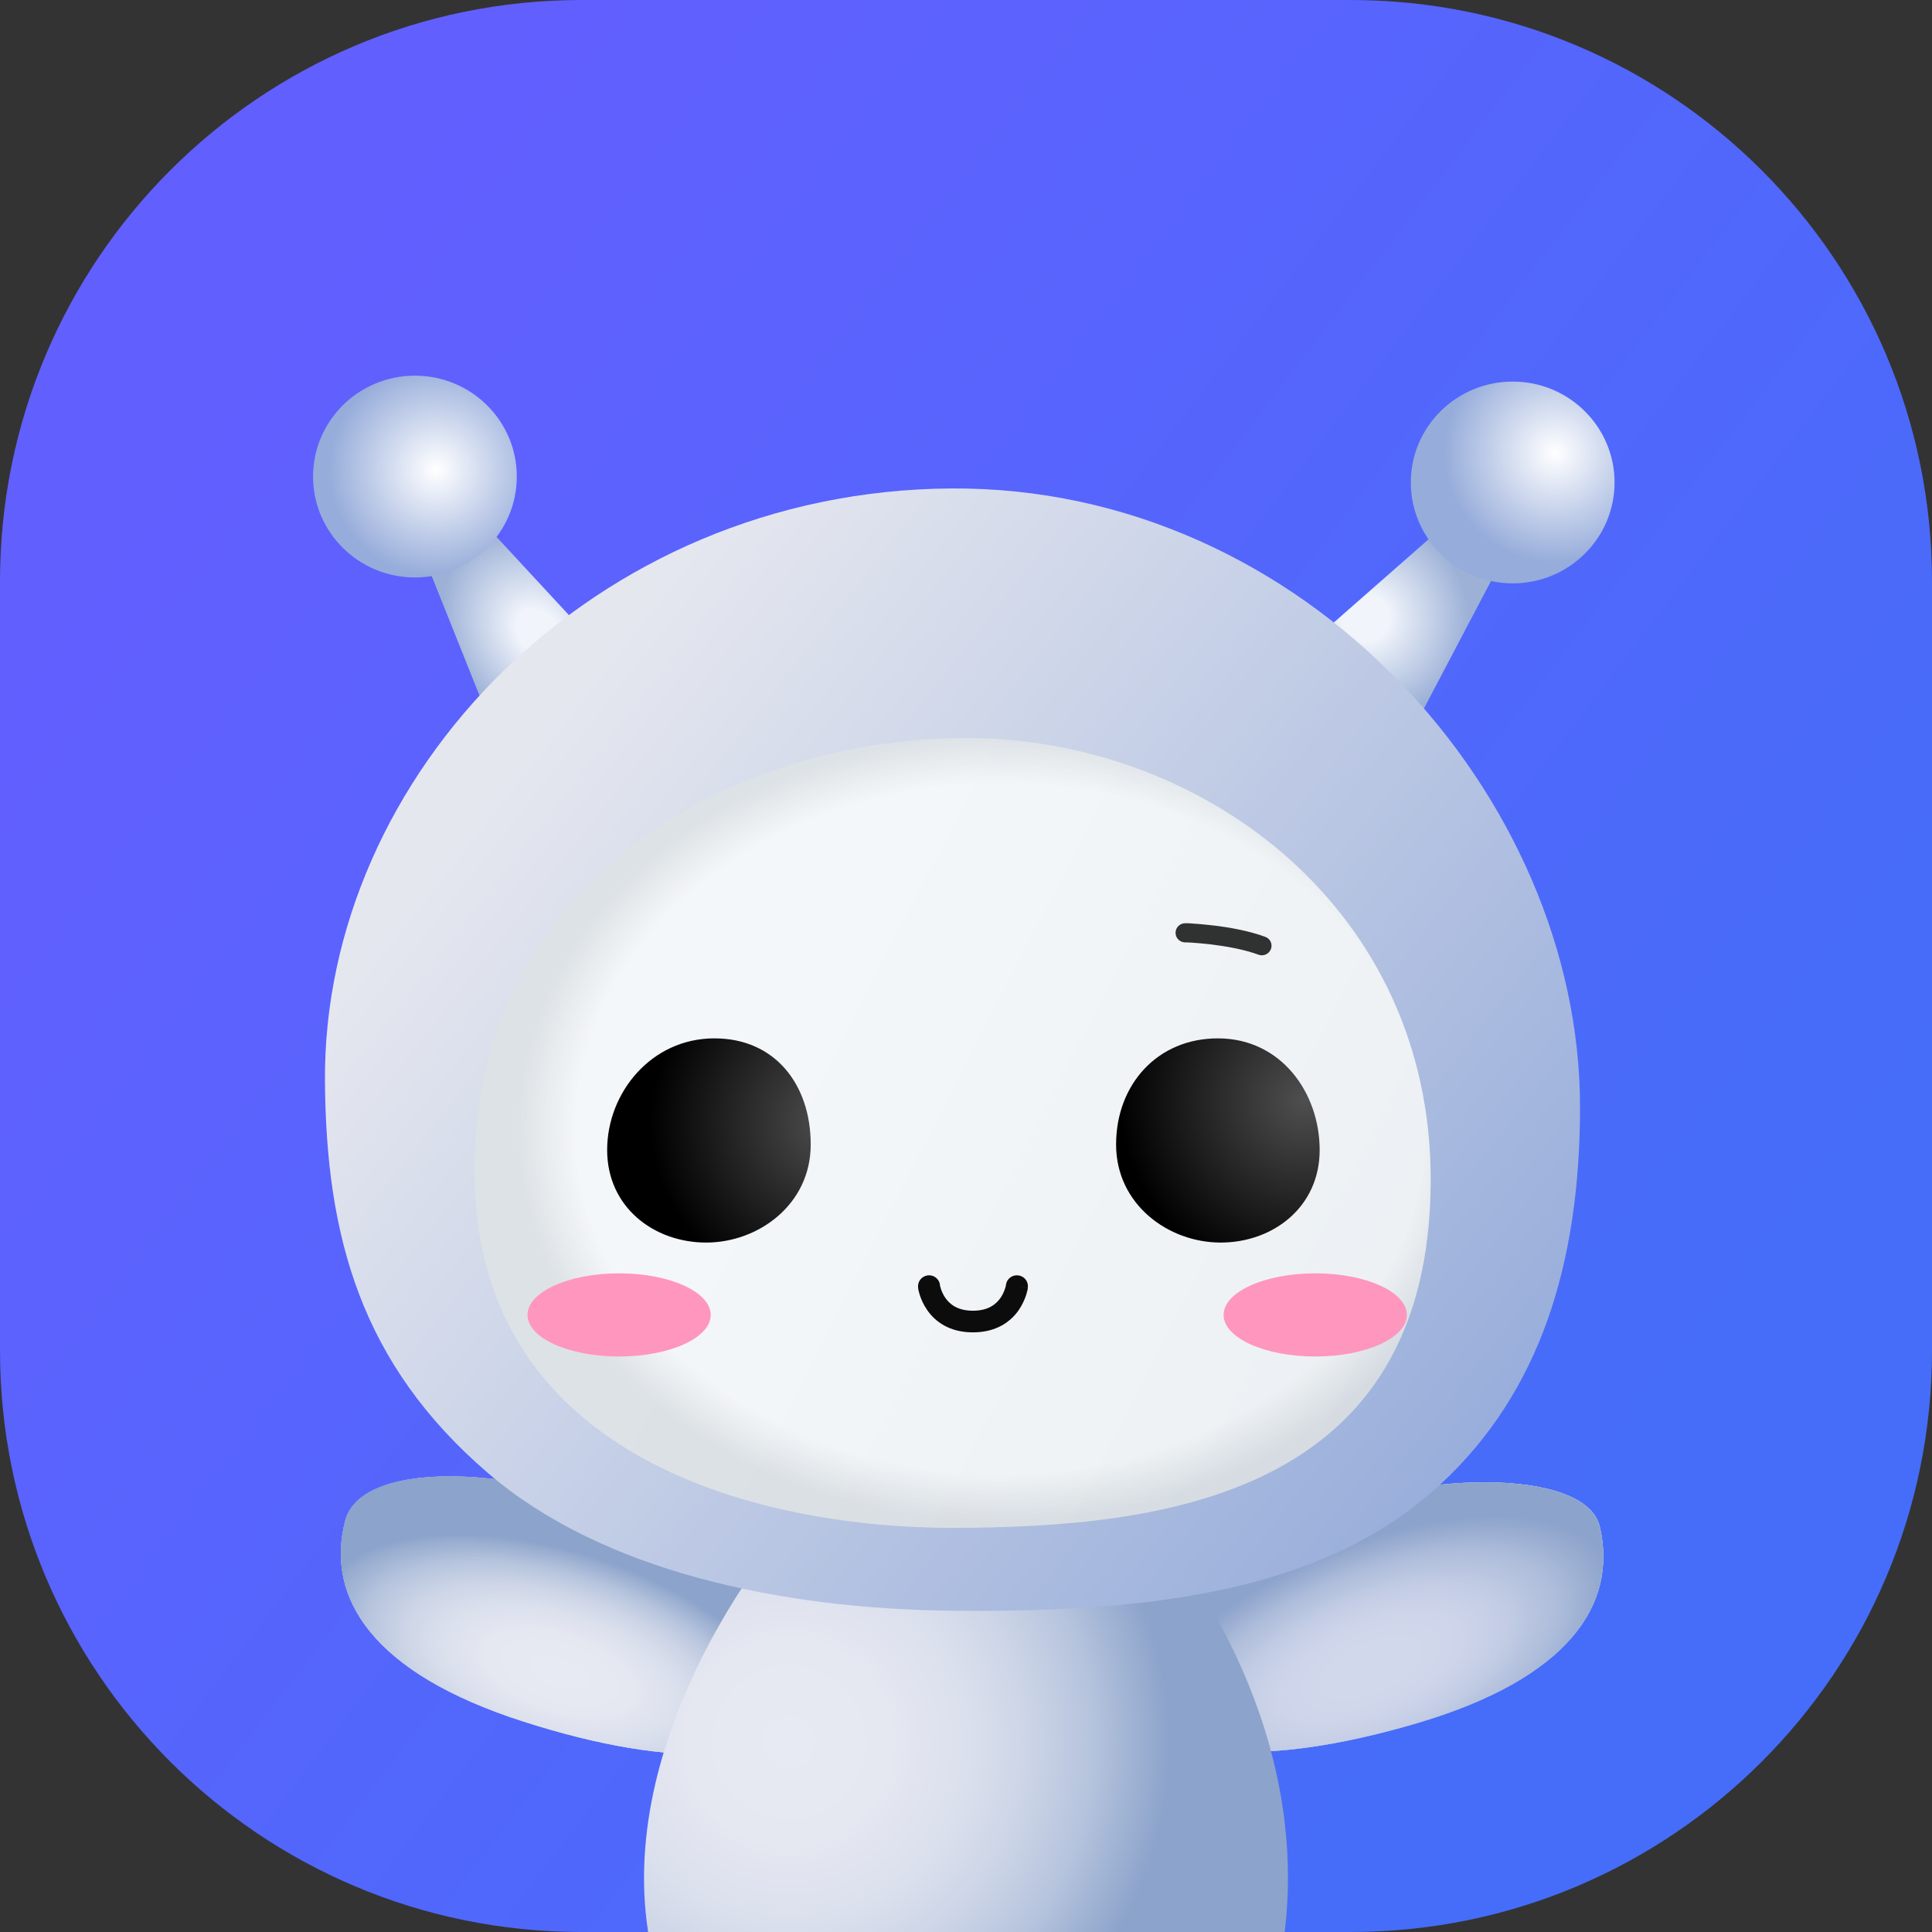 <svg width="216" height="216" viewBox="0 0 216 216" fill="none" xmlns="http://www.w3.org/2000/svg">
<rect x="0" y="0" width="216" height="216" fill="#333333" stroke="none"/>
<g clip-path="url(#clip0_112_890)">
<path d="M151 0H65C29.102 0 0 29.102 0 65V151C0 186.899 29.102 216 65 216H151C186.899 216 216 186.899 216 151V65C216 29.102 186.899 0 151 0Z" fill="url(#paint0_linear_112_890)"/>
<path d="M71.03 169.91C59.76 164.17 40.49 162.7 38.59 170.04C36.37 178.6 41.6 187.06 58.55 192.48C75.49 197.91 87.97 197.3 89.97 190.25C92.94 179.79 71.03 169.91 71.03 169.91Z" fill="url(#paint1_linear_112_890)"/>
<path d="M71.03 169.91C59.76 164.17 40.49 162.7 38.59 170.04C36.37 178.6 41.6 187.06 58.55 192.48C75.49 197.91 87.97 197.3 89.97 190.25C92.94 179.79 71.03 169.91 71.03 169.91Z" fill="url(#paint2_radial_112_890)"/>
<path d="M146.42 169.83C157.46 164.52 177.27 163.9 178.86 170.7C180.87 179.31 175.44 187.64 158.36 192.67C141.28 197.7 128.82 196.81 126.99 189.72C124.27 179.2 146.42 169.82 146.42 169.82V169.83Z" fill="url(#paint3_radial_112_890)"/>
<path d="M146.42 169.83C157.46 164.52 177.27 163.9 178.86 170.7C180.87 179.31 175.44 187.64 158.36 192.67C141.28 197.7 128.82 196.81 126.99 189.72C124.27 179.2 146.42 169.82 146.42 169.82V169.83Z" fill="url(#paint4_linear_112_890)"/>
<path d="M146.42 169.83C157.46 164.52 177.27 163.9 178.86 170.7C180.87 179.31 175.44 187.64 158.36 192.67C141.28 197.7 128.82 196.81 126.99 189.72C124.27 179.2 146.42 169.82 146.42 169.82V169.83Z" fill="url(#paint5_radial_112_890)"/>
<path d="M71.03 169.91C59.76 164.17 40.49 162.7 38.59 170.04C36.37 178.6 41.6 187.06 58.55 192.48C75.49 197.91 87.97 197.3 89.97 190.25C92.94 179.79 71.03 169.91 71.03 169.91Z" fill="url(#paint6_radial_112_890)"/>
<path d="M86.97 172C86.92 172.06 68.94 193.3 72.46 216H143.63C146.58 191.59 130.71 172.95 130.71 172.95L86.97 172.01V172Z" fill="url(#paint7_radial_112_890)"/>
<path d="M54.72 80.56L67.09 72.53L49.55 53.59L44.63 55.31L54.73 80.57L54.72 80.56Z" fill="url(#paint8_radial_112_890)"/>
<path d="M46.39 64.56C52.68 64.56 57.78 59.51 57.78 53.28C57.78 47.05 52.68 42 46.39 42C40.1 42 35 47.05 35 53.28C35 59.51 40.1 64.56 46.39 64.56Z" fill="url(#paint9_radial_112_890)"/>
<path d="M158 81.49L147.25 71.24L166.67 54.19L170.67 57.4L158 81.49V81.49Z" fill="url(#paint10_radial_112_890)"/>
<path d="M169.12 65.22C175.41 65.22 180.51 60.17 180.51 53.94C180.51 47.71 175.41 42.66 169.12 42.66C162.83 42.66 157.73 47.71 157.73 53.94C157.73 60.17 162.83 65.22 169.12 65.22Z" fill="url(#paint11_radial_112_890)"/>
<path d="M176.65 123.75C176.65 141.32 172.15 155.61 161.14 165.86C148.92 177.23 130.88 180.37 106.3 180.08C87.26 179.86 67.34 175.66 54.59 164.72C40.33 152.49 36.46 138.23 36.33 120.9C36.08 86.76 66.34 54.89 106.3 54.61C145.89 54.33 176.65 89.1 176.65 123.75V123.75Z" fill="url(#paint12_linear_112_890)"/>
<path d="M108.65 82.51C82.57 82.21 53.04 98.04 53.04 130.92C53.04 163.8 86.29 170.81 106.35 170.81C130.14 170.81 159.95 167.16 159.95 131.84C159.95 101.7 134.73 82.82 108.65 82.51V82.51Z" fill="url(#paint13_radial_112_890)"/>
<g opacity="0.3">
<path d="M108.65 82.51C82.57 82.21 53.04 98.04 53.04 130.92C53.04 163.8 86.29 170.81 106.35 170.81C130.14 170.81 159.95 167.16 159.95 131.84C159.95 101.7 134.73 82.82 108.65 82.51V82.51Z" fill="url(#paint14_linear_112_890)"/>
</g>
<path d="M79.88 116.09C86.65 116.09 90.64 121.26 90.64 127.96C90.64 134.66 84.8 138.92 78.95 138.92C73.1 138.92 67.88 134.96 67.88 128.57C67.88 122.18 72.8 116.09 79.87 116.09H79.88Z" fill="url(#paint15_radial_112_890)"/>
<path d="M136.16 116.09C129.39 116.09 124.78 121.26 124.78 127.96C124.78 134.66 130.62 138.92 136.47 138.92C142.32 138.92 147.54 134.96 147.54 128.57C147.54 122.18 143.23 116.09 136.16 116.09V116.09Z" fill="url(#paint16_radial_112_890)"/>
<path opacity="0.8" fill-rule="evenodd" clip-rule="evenodd" d="M131.43 104.25C131.45 103.66 131.94 103.2 132.54 103.22L132.51 104.29L132.54 103.22H132.56C132.56 103.22 132.59 103.22 132.61 103.22C132.65 103.22 132.71 103.22 132.78 103.22C132.93 103.22 133.15 103.24 133.42 103.26C133.96 103.29 134.72 103.36 135.59 103.46C137.32 103.66 139.56 104.04 141.46 104.74C142.02 104.94 142.3 105.56 142.09 106.11C141.88 106.66 141.26 106.94 140.71 106.74C139.05 106.13 137 105.78 135.33 105.58C134.5 105.48 133.79 105.43 133.27 105.39C133.02 105.37 132.81 105.36 132.68 105.36C132.61 105.36 132.56 105.36 132.52 105.36C132.5 105.36 132.49 105.36 132.48 105.36H132.47C131.88 105.34 131.41 104.85 131.43 104.26V104.25Z" fill="black"/>
<path fill-rule="evenodd" clip-rule="evenodd" d="M105.09 143.63C105 142.97 104.38 142.5 103.71 142.59C103.04 142.68 102.56 143.29 102.65 143.95L103.87 143.79C103.057 143.897 102.65 143.95 102.65 143.95C102.65 143.95 102.65 143.97 102.65 143.98C102.65 143.99 102.65 144.01 102.65 144.04C102.65 144.08 102.67 144.14 102.68 144.21C102.71 144.35 102.76 144.55 102.83 144.77C102.97 145.22 103.22 145.83 103.65 146.45C104.53 147.74 106.13 148.96 108.78 148.96C111.43 148.96 113.03 147.73 113.91 146.45C114.33 145.83 114.58 145.22 114.73 144.77C114.8 144.54 114.85 144.35 114.88 144.21C114.89 144.14 114.91 144.08 114.91 144.04C114.91 144.02 114.91 144 114.91 143.98C114.91 143.98 114.91 143.97 114.91 143.96C114.91 143.96 114.91 143.95 113.69 143.79L114.91 143.95C115 143.28 114.52 142.67 113.85 142.59C113.18 142.5 112.56 142.97 112.47 143.63C112.47 143.63 112.47 143.63 112.47 143.64C112.47 143.65 112.47 143.68 112.46 143.72C112.45 143.79 112.42 143.91 112.37 144.05C112.28 144.34 112.12 144.72 111.87 145.09C111.39 145.78 110.53 146.54 108.78 146.54C107.03 146.54 106.16 145.79 105.68 145.09C105.43 144.72 105.27 144.34 105.18 144.05C105.14 143.91 105.11 143.79 105.09 143.72C105.09 143.68 105.08 143.66 105.07 143.64C105.07 143.64 105.07 143.64 105.07 143.63H105.09Z" fill="#0C0C0C"/>
<path d="M79.46 147.01C79.46 149.58 74.87 151.66 69.22 151.66C63.57 151.66 58.98 149.58 58.98 147.01C58.98 144.44 63.57 142.36 69.22 142.36C74.87 142.36 79.46 144.44 79.46 147.01Z" fill="#FF96BE"/>
<path d="M157.29 147.01C157.29 149.58 152.7 151.66 147.05 151.66C141.4 151.66 136.8 149.58 136.8 147.01C136.8 144.44 141.39 142.36 147.05 142.36C152.71 142.36 157.29 144.44 157.29 147.01Z" fill="#FF96BE"/>
</g>
<defs>
<linearGradient id="paint0_linear_112_890" x1="184.85" y1="166.7" x2="24.63" y2="44.31" gradientUnits="userSpaceOnUse">
<stop stop-color="#456DF9"/>
<stop offset="1" stop-color="#625FFF"/>
</linearGradient>
<linearGradient id="paint1_linear_112_890" x1="65.13" y1="174.29" x2="62.17" y2="194.23" gradientUnits="userSpaceOnUse">
<stop offset="0.16" stop-color="#E8EAF3"/>
<stop offset="0.68" stop-color="#ABBBD8"/>
<stop offset="1" stop-color="#8CA3CB"/>
</linearGradient>
<radialGradient id="paint2_radial_112_890" cx="0" cy="0" r="1" gradientUnits="userSpaceOnUse" gradientTransform="translate(63.895 186.827) rotate(114.54) scale(13.7 29.16)">
<stop offset="0.16" stop-color="#DADFEA"/>
<stop offset="0.35" stop-color="#D6DCE8"/>
<stop offset="0.54" stop-color="#CAD3E3"/>
<stop offset="0.73" stop-color="#B6C4DC"/>
<stop offset="0.91" stop-color="#9BAFD1"/>
<stop offset="1" stop-color="#8CA3CB"/>
</radialGradient>
<radialGradient id="paint3_radial_112_890" cx="0" cy="0" r="1" gradientUnits="userSpaceOnUse" gradientTransform="translate(153.211 185.844) rotate(73.2) scale(13.42 27.75)">
<stop offset="0.06" stop-color="#E8EAF3"/>
<stop offset="0.31" stop-color="#E5E7F1"/>
<stop offset="0.49" stop-color="#DBE0ED"/>
<stop offset="0.66" stop-color="#CBD4E6"/>
<stop offset="0.81" stop-color="#B5C3DD"/>
<stop offset="0.95" stop-color="#98ADD0"/>
<stop offset="1" stop-color="#8CA3CB"/>
</radialGradient>
<linearGradient id="paint4_linear_112_890" x1="152.22" y1="174.48" x2="154.7" y2="194.33" gradientUnits="userSpaceOnUse">
<stop offset="0.16" stop-color="#E8EAF3"/>
<stop offset="0.68" stop-color="#ABBBD8"/>
<stop offset="1" stop-color="#8CA3CB"/>
</linearGradient>
<radialGradient id="paint5_radial_112_890" cx="0" cy="0" r="1" gradientUnits="userSpaceOnUse" gradientTransform="translate(153.223 186.432) rotate(66.81) scale(13.65 29.09)">
<stop offset="0.16" stop-color="#D2D8EC"/>
<stop offset="0.37" stop-color="#CED5EA"/>
<stop offset="0.56" stop-color="#C2CCE4"/>
<stop offset="0.76" stop-color="#AEBDDB"/>
<stop offset="0.95" stop-color="#93A8CE"/>
<stop offset="1" stop-color="#8CA3CB"/>
</radialGradient>
<radialGradient id="paint6_radial_112_890" cx="0" cy="0" r="1" gradientUnits="userSpaceOnUse" gradientTransform="translate(62.548 187.006) rotate(108.16) scale(13.47 27.81)">
<stop offset="0.06" stop-color="#E8EAF3"/>
<stop offset="0.31" stop-color="#E5E7F1"/>
<stop offset="0.49" stop-color="#DBE0ED"/>
<stop offset="0.66" stop-color="#CBD4E6"/>
<stop offset="0.81" stop-color="#B5C3DD"/>
<stop offset="0.95" stop-color="#98ADD0"/>
<stop offset="1" stop-color="#8CA3CB"/>
</radialGradient>
<radialGradient id="paint7_radial_112_890" cx="0" cy="0" r="1" gradientUnits="userSpaceOnUse" gradientTransform="translate(88.2 194.81) scale(42.53 42.53)">
<stop stop-color="#E8EAF3"/>
<stop offset="0.27" stop-color="#E5E7F1"/>
<stop offset="0.47" stop-color="#DBE0ED"/>
<stop offset="0.64" stop-color="#CBD4E6"/>
<stop offset="0.8" stop-color="#B5C3DD"/>
<stop offset="0.94" stop-color="#98ADD0"/>
<stop offset="1" stop-color="#8CA3CB"/>
</radialGradient>
<radialGradient id="paint8_radial_112_890" cx="0" cy="0" r="1" gradientUnits="userSpaceOnUse" gradientTransform="translate(60.194 70.667) rotate(50.78) scale(13.63 10.65)">
<stop offset="0.2" stop-color="#F1F5FB"/>
<stop offset="0.9" stop-color="#9DB1D7"/>
</radialGradient>
<radialGradient id="paint9_radial_112_890" cx="0" cy="0" r="1" gradientUnits="userSpaceOnUse" gradientTransform="translate(48.753 52.517) scale(14.85 14.7)">
<stop stop-color="white"/>
<stop offset="0.81" stop-color="#96ACDA"/>
</radialGradient>
<radialGradient id="paint10_radial_112_890" cx="0" cy="0" r="1" gradientUnits="userSpaceOnUse" gradientTransform="translate(152.656 69.119) scale(12.79 12.66)">
<stop offset="0.2" stop-color="#F1F5FB"/>
<stop offset="0.9" stop-color="#9DB1D7"/>
</radialGradient>
<radialGradient id="paint11_radial_112_890" cx="0" cy="0" r="1" gradientUnits="userSpaceOnUse" gradientTransform="translate(173.849 50.634) scale(15.31 15.15)">
<stop stop-color="white"/>
<stop offset="0.81" stop-color="#96ACDA"/>
</radialGradient>
<linearGradient id="paint12_linear_112_890" x1="59.38" y1="83.83" x2="166.39" y2="167.85" gradientUnits="userSpaceOnUse">
<stop stop-color="#E5E7EF"/>
<stop offset="1" stop-color="#96ACDA"/>
</linearGradient>
<radialGradient id="paint13_radial_112_890" cx="0" cy="0" r="1" gradientUnits="userSpaceOnUse" gradientTransform="translate(111.863 126.202) scale(54.15 43.89)">
<stop offset="0.88" stop-color="#EFF3F6"/>
<stop offset="1" stop-color="#CFD6DC"/>
</radialGradient>
<linearGradient id="paint14_linear_112_890" x1="71.98" y1="110.06" x2="153.65" y2="152.15" gradientUnits="userSpaceOnUse">
<stop offset="0.19" stop-color="white"/>
<stop offset="1" stop-color="#E5E9EE"/>
</linearGradient>
<radialGradient id="paint15_radial_112_890" cx="0" cy="0" r="1" gradientUnits="userSpaceOnUse" gradientTransform="translate(92.884 125.442) scale(20.23 20.02)">
<stop stop-color="#4F4F4F"/>
<stop offset="1"/>
</radialGradient>
<radialGradient id="paint16_radial_112_890" cx="0" cy="0" r="1" gradientUnits="userSpaceOnUse" gradientTransform="translate(145.786 123.01) scale(20.68 20.47)">
<stop stop-color="#4F4F4F"/>
<stop offset="1"/>
</radialGradient>
<clipPath id="clip0_112_890">
<rect width="216" height="216" fill="white"/>
</clipPath>
</defs>
</svg>
